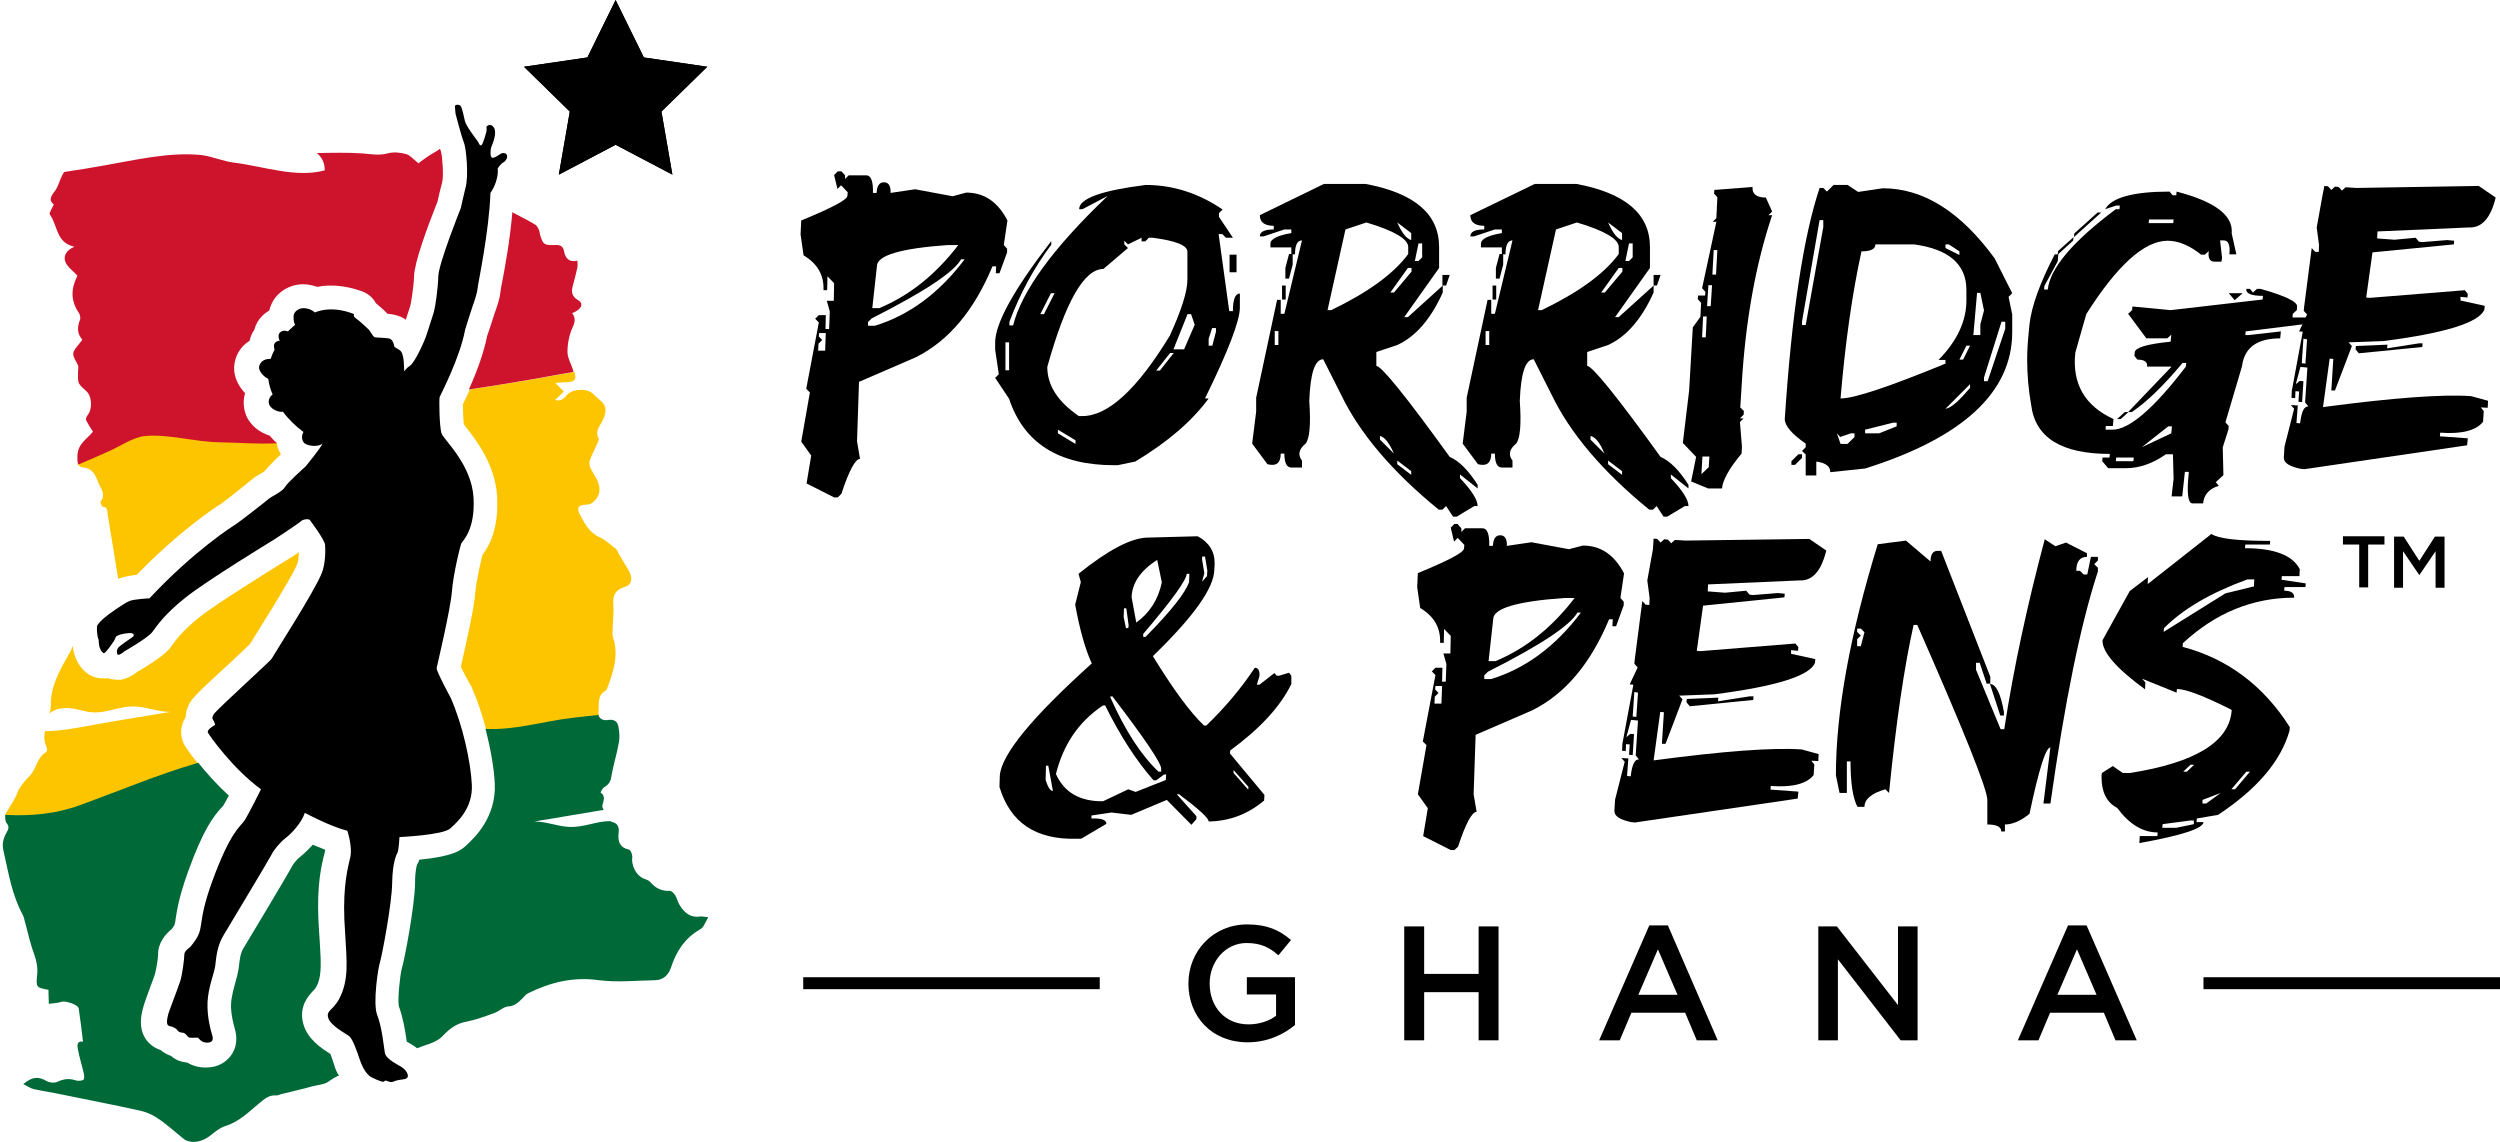 <?xml version="1.0" encoding="utf-8"?>
<!-- Generator: Adobe Illustrator 27.3.1, SVG Export Plug-In . SVG Version: 6.00 Build 0)  -->
<svg version="1.1" xmlns="http://www.w3.org/2000/svg" xmlns:xlink="http://www.w3.org/1999/xlink" x="0px" y="0px"
	 viewBox="0 0 752.9 344" style="enable-background:new 0 0 752.9 344;" xml:space="preserve">
<style type="text/css">
	.st0{display:none;}
	.st1{display:inline;fill:#030304;}
	.st2{display:none;fill:#FFFFFF;}
	.st3{fill:#FED118;}
	.st4{fill:#CF1428;}
	.st5{fill:#FDC500;}
	.st6{fill:#006938;}
	.st7{fill:#CE132D;}
</style>
<g id="Layer_2" class="st0">
	<rect x="-71.9" y="-75" class="st1" width="885.9" height="469.5"/>
</g>
<g id="Layer_1">
	<rect x="-48.4" y="-40.6" class="st2" width="850.4" height="425.2"/>
	<g>
		<polygon points="185.4,43.6 168.3,52.6 171.6,33.6 157.8,20.1 176.9,17.3 185.4,0 193.9,17.3 213,20.1 199.2,33.6 202.5,52.6 		
			"/>
		<polygon points="185.4,43.6 168.3,52.6 171.6,33.6 157.8,20.1 176.9,17.3 185.4,0 193.9,17.3 213,20.1 199.2,33.6 202.5,52.6 		
			"/>
		<g>
			<path d="M253.5,51.7l1,1.1v1.1l1.1-1.1h5.3c1.4,0,2.1,1.8,2,5.3h1.1c0.1-2.1,0.8-3.2,2.2-3.2c1.4,0,2.1,1.1,2,3.2l7.4-1.1
				l11.3,2.1L291,58c5.4,0,9.5,2.8,12.4,8.4l-1.1,7.4l1,1.1v1.1l-2.3,6.3h-1.1l0.1-2.1h-1.1c-5.5,13.2-13.1,22.4-23.1,27.4
				l-17.1,7.4l-0.6,17.9l0.9,5.3c-1.4,0-3.3,3.5-5.6,10.5l-1.1,1.1h-1.1l-8.3-4.2l1.4-8.4l-3-4.2l2.6-14.8l-1.1-1.1l3.8-20l-1.1-1.1
				l1.1-1.1h2.1l-0.1,4.2h1.1l0.2-5.3l-0.9-3.2h2.1l0.1-5.3l-2-2.1l-0.1,4.2h-1.1c0.2-4.5-1.8-8-6-10.5l-0.9-6.3l0.2-4.2
				c9.2-3.8,13.8-6.2,13.9-7.4l0.1-1.1l-2-2.1l-1.1,1.1l-1-4.2l1.1-1.1H253.5z M246.7,100.2l-0.1,1.1l1,1.1l-1.1,1.1l-0.1,2.1h2.1
				l0.2-5.3H246.7z M289.5,78c-2.2,4-11.2,9.9-27,17.9l-1.1,1.1v1.1h2.1c10.4-3.2,19.4-9.9,27-20H289.5z M262.7,92.8h2.1
				c9.1-3.8,17-10.1,23.8-19h-3.2c-14.1,1-21.2,3.1-21.3,6.3L262.7,92.8z"/>
			<path d="M345,55.7c8.3,0,16,2.5,23.2,7.4l-1.1,1.1v1.1l4.2,6.3h-2.1l-1.1-1.1h-1.1l3.2,23.2h1.1c0-3.5,0.7-5.3,2.1-5.3v4.2
				c0,4-3.5,13.1-10.5,27.4h1.1c-5,6.8-12.3,13.1-22.1,19l-5.3,1.1h-1.1c-16.7,0-27.2-6.7-31.6-20l-4.2-6.3l1.1-1.1l-1.1-7.4v-2.1
				c0-5.8,5.6-16,16.9-30.6v1.1c-5.2,6.9-9.4,14.7-12.6,23.2v1.1h1.1c2.6-10.3,12-23.3,28.5-39L326,63H325
				C325,59.8,331.6,57.4,345,55.7z M302.8,103.1v8.4h1.1v-8.4H302.8z M316.5,88.3l-3.2,6.3h1.1l3.2-6.3H316.5z M339.7,73.6l-1.1-1.1
				v1.1l1.1,1.1l-7.4,6.3c-5.8,0-11.4,9.8-16.9,29.5c0,5.6,3.2,10.5,9.5,14.8h1.1c7.7,0,16.5-8.1,26.3-24.2
				c3.5-7.7,5.3-13.3,5.3-16.9v-8.4c0-1.9-3.5-3.3-10.5-4.2h-1.1l-1.1,1.1h-1.1v-1.1L339.7,73.6z M318.6,129.4v1.1l5.3,3.2v-1.1
				L318.6,129.4z M352.4,106.3l-4.2,5.3h1.1l4.2-5.3H352.4z M357.6,94.7l-4.2,10.5h3.2l3.2-7.4l-1.1-3.2H357.6z M365,98.9L364,102
				v2.1h1.1l1.1-4.2v-1.1H365z M370.3,76.7h2.1V82h-2.1V76.7z"/>
			<path d="M398.7,55.4h12.6c14.8,2.8,22.1,9.1,22.1,19v6.3l-10.5,14.8h1.1l10.5-9.5v2.1c-3.6,8-8.2,13.3-13.7,15.8l-6.3,2.1v4.2
				c1.5,0,8.9,9.1,22.1,27.4c2.8,1.2,5.6,4,8.4,8.4v1.1l-5.3-4.2v1.1c3.5,3.7,5.3,6.5,5.3,8.4H444l-5.3,3.2h-1.1l-2.1-3.2l-1.1,1.1
				h-1.1c-14.1-11.5-23.9-23.1-29.5-34.8l-5.3-10.5c-2.5,0-3.9,4.2-4.2,12.6c0.5,7,0.1,11.3-1.1,12.8c-2.1,1.7-2.4,3.4-1.1,5.1v2.1
				h-3.2c-1.4,0-2.1-1.4-2.1-4.2h-1.1c0,2.8-1.3,3.9-4,3.2l-4.6-6.2l1.2-9.6v-4.2l6.3-29.5h1.1v4.2h1.1l5.3-22.1
				c-1.4,0-2.1,1.4-2.1,4.2h-1.1v-2.1h-6.3v-1.1c0-1.4,2.1-2.5,6.3-3.2v-1.1h-2.1l-6.3,2.1h-1.1c0-1.4,1.4-2.1,4.2-2.1v-1.1
				c-2.8,0-4.2-1.1-4.2-3.2L398.7,55.4z M383.9,99.7v4.2h1.1v-4.2H383.9z M386.1,86h1.1v4.2h-1.1V86z M388.2,76.5h1.1v3.2l-1.1,4.2
				h-1.1v-3.2L388.2,76.5z M399.8,93.4h1.1c11-5.3,18.8-10.9,23.2-16.9v-2.1c0-2.4-4.2-4.9-12.6-7.4l-6.3,2.1L399.8,93.4z
				 M415.6,131.3v1.1l4.2,4.2C418.4,133.4,417,131.6,415.6,131.3z M424,80.7l-5.3,7.4h1.1l5.3-6.3v-1.1H424z M420.8,67
				c1.4,3.2,2.8,4.9,4.2,5.3v-2.1L420.8,67z M420.8,138.7v1.1l4.2,3.2v-1.1L420.8,138.7z M427.2,73.3l-1.1,5.3h1.1l1.1-1.1v-4.2
				H427.2z M434.5,82.8h2.1l-1.1,3.2h-1.1V82.8z"/>
			<path d="M462.2,55.4h12.6c14.8,2.8,22.1,9.1,22.1,19v6.3l-10.5,14.8h1.1L498,86v2.1c-3.6,8-8.2,13.3-13.7,15.8L478,106v4.2
				c1.5,0,8.9,9.1,22.1,27.4c2.8,1.2,5.6,4,8.4,8.4v1.1l-5.3-4.2v1.1c3.5,3.7,5.3,6.5,5.3,8.4h-1.1l-5.3,3.2h-1.1l-2.1-3.2l-1.1,1.1
				h-1.1c-14.1-11.5-23.9-23.1-29.5-34.8l-5.3-10.5c-2.5,0-3.9,4.2-4.2,12.6c0.5,7,0.1,11.3-1.1,12.8c-2.1,1.7-2.4,3.4-1.1,5.1v2.1
				h-3.2c-1.4,0-2.1-1.4-2.1-4.2h-1.1c0,2.8-1.3,3.9-4,3.2l-4.6-6.2l1.2-9.6v-4.2l6.3-29.5h1.1v4.2h1.1l5.3-22.1
				c-1.4,0-2.1,1.4-2.1,4.2h-1.1v-2.1h-6.3v-1.1c0-1.4,2.1-2.5,6.3-3.2v-1.1h-2.1l-6.3,2.1h-1.1c0-1.4,1.4-2.1,4.2-2.1v-1.1
				c-2.8,0-4.2-1.1-4.2-3.2L462.2,55.4z M447.4,99.7v4.2h1.1v-4.2H447.4z M449.5,86h1.1v4.2h-1.1V86z M451.6,76.5h1.1v3.2l-1.1,4.2
				h-1.1v-3.2L451.6,76.5z M463.2,93.4h1.1c11-5.3,18.8-10.9,23.2-16.9v-2.1c0-2.4-4.2-4.9-12.6-7.4l-6.3,2.1L463.2,93.4z
				 M479,131.3v1.1l4.2,4.2C481.9,133.4,480.5,131.6,479,131.3z M487.5,80.7l-5.3,7.4h1.1l5.3-6.3v-1.1H487.5z M484.3,67
				c1.4,3.2,2.8,4.9,4.2,5.3v-2.1L484.3,67z M484.3,138.7v1.1l4.2,3.2v-1.1L484.3,138.7z M490.6,73.3l-1.1,5.3h1.1l1.1-1.1v-4.2
				H490.6z M498,82.8h2.1L499,86H498V82.8z"/>
			<path d="M527.8,56.3c-0.2,2.1,1.2,3.2,4,3.2l1.9,4.2l-1.1,1.1h1.1c-5,14.9-8.1,32.1-9.2,51.6l-0.4,6.3l1.1,1.1l-0.1,1.1l-1.1,1.1
				h1.1l-1.1,1.1l0.6,7.4l-0.1,2.1c-3.8,4.5-5.7,8.1-5.9,10.5h-4.2l-5.1-2.1l1.5-7.4l-4-4.2l1.9-15.8l1.1-19l2.3-3.2l0.2-4.2l-1-1.1
				l0.1-1.1h2.1l0.1-1.1l-1-1.1l4.3-20h-1.1l1.1-1.1l0.3-6.3l-1-1.1l0.1-1.1L527.8,56.3z M512.7,137.5l-0.3,5.3l2.2-2.1l0.2-3.2
				H512.7z M512.9,95.3l-0.3,6.3h1.1l0.3-6.3H512.9z M514.5,85.9l-0.4,6.3h1.1l0.4-6.3H514.5z M516.1,75.3l-0.4,7.4h1.1l0.4-7.4
				H516.1z"/>
			<path d="M552.2,55.7h4.2l3.2,2.1l7.4-1.1c12.2,0,23.4,7,33.7,21.1l5.3,10.5l-1.1,1.1l1.1,5.3v5.3c0,18.1-14.8,31.8-44.3,41.1
				l-10.5,1.1c0-1.8-1.4-2.8-4.2-3.2v4.2h-3.2v-6.3l-1.1-1.1l1.1-1.1v-1.1c-4.2-2.9-6.3-5.4-6.3-7.4c2.1-31.8,5.6-55,10.5-69.6h1.1
				l1.1,1.1L552.2,55.7z M541.6,136.8h1.1v1.1l-2.1,2.1h-1.1v-1.1L541.6,136.8z M548,66.2l-5.3,30.6v1.1h1.1l5.3-29.5v-2.1H548z
				 M553.2,130.5l1.1,3.2h2.1l2.1-2.1v-1.1h-1.1l-3.2,1.1L553.2,130.5z M564.8,73.6c0,1.4-1.4,2.1-4.2,2.1
				c-2.8,12.8-4.9,27.6-6.3,44.3c4.1,0,14.6-3.5,31.6-10.5v-1.1h-2.1c5.6-5.7,8.4-11.7,8.4-17.9v-3.2c0-7.7-5.3-12.3-15.8-13.7
				H564.8z M561.7,129.4v1.1h4.2l5.3-2.1v-1.1h-1.1L561.7,129.4z M585.9,73.6v1.1l4.2,2.1v-1.1l-3.2-2.1H585.9z M585.9,123.1
				c1.7-0.2,4.1-2.4,7.4-6.3v-1.1L585.9,123.1z M592.2,104.1l-2.1,4.2h1.1l2.1-4.2H592.2z M595.4,88.3l-1.1,12.6h2.1v-3.2l1.1-4.2
				l-1.1-5.3H595.4z M602.8,96.8l-5.3,16.9v1.1h1.1l5.3-15.8v-2.1H602.8z"/>
			<path d="M653.4,57.7l0.9,1.1h1.1l0.1-1.1c11.6,3,17.1,7.2,16.6,12.6l1.4,6.3h-2.1c0.3-2.8-0.3-4.2-1.7-4.2h-1.1l0.6,5.3l-0.2,1.1
				h-2.1c-1.4,0-2-1.1-1.7-3.2l-1.2,1.1h-1.1c-3.5-2.8-6.9-4.2-10.1-4.2c-7,0-15.2,7.4-24.5,22.1l-3.3,11.6c-1,9.3,2.8,16,11.5,20
				l-0.2,2.1h-2.1l-0.1,1.1h2.1c5,0,12.4-6.3,22.1-19l0.1-1.1h-1.1c-5.6,6.7-10.7,11.7-15.3,14.8h-1.1l13.1-13.7h-7.4
				c0.2-1.4-0.8-2.1-2.9-2.1l-0.9-1.1l0.1-1.1c0.1-1.4,3.7-2.5,10.8-3.2l0.2-2.1l-1.2,1.1h-6.3l-5.5-7.4l1.2-1.1l0.1-1.1l11.5,1.1
				l27.7-3.2l0.1-1.1c-3.5,0-5.2-0.7-5-2.1h1.1l0.9,1.1l1.2-1.1h1.1c7.5,2.1,11.1,3.9,11,5.3l-0.1,1.1l-1.2,1.1l-0.1,1.1h4.2
				l-0.2,2.1h-1.1l-17,2.1l-0.1,1.1h1.1l9.6-1.1l-0.2,2.1c-7,0-10.8,2.8-11.5,8.4l-5,16.9l1,1.1l-0.1,1.1l-1.7,5.3l0.2,8.4l-2.3,2.1
				l0.9,1.1c-2.9,0.9-4.5,2.7-4.7,5.3h-3.2c-1.4,0-1.8-3.2-1.1-9.5H658l-0.8,7.4H654l0.6-5.3l-0.2-7.4h-2.1c-4,2.8-8,4.2-12.1,4.2
				h-5.3l-1.8-2.1l0.1-1.1h2.1l0.1-1.1c-14.6,0-22.5-4.9-23.7-14.8c-0.8-4.5-1.2-9.1-1.2-13.6c0-2.8,0.2-5.6,0.5-8.5l0.2-2.1
				c0.6-5.4,3.1-12.4,7.6-21.1h1.1l-0.2,2.1l-4,7.4l-0.1,1.1h1.1c0.7-6.4,7.5-14.5,20.5-24.2h1.1l0.1-1.1h-1.1l-3.3,1.1
				C635.9,59.5,642.4,57.7,653.4,57.7z M624.5,71.4l-0.2,1.1l-4.6,4.2l0.1-1.1L624.5,71.4z M631.7,64h1.1l-8.2,7.4l0.1-1.1L631.7,64
				z M637.3,137.8l-0.1,1.1h5.3l0.1-1.1H637.3z M639.9,124.1h1.1l-2.3,2.1h-1.1L639.9,124.1z M645,134.7l8.9-4.2l0.2-2.1h-1.1
				L645,134.7z M647.2,66.1l-0.1,1.1h7.4l0.1-1.1H647.2z M671.2,88.3h4.2l-2.4,2.1L671.2,88.3z"/>
			<path d="M746.5,56l5.1,3.5c-1.5,6.2-4.2,9.2-8.1,9L716,69.7l-0.1,2.1l5.2,0.4l6.4-0.6l1,1.2l1.1,0.1l7.4-0.6l2.1,0.2l-0.1,1.1
				L714.5,76l-1.9,13.6l1.1,0.1l28.6-2.3l0.9,1.1l-0.1,1.1l-2.1-0.2v1.1l7.3,1.6l-0.1,1.1c-1.5,3.9-11.6,7.1-30.3,9.5l-10.6,0.4
				l1,1.1l-5.1,13.4h-1.1l0.6-9.5l-1.1-0.1l-2,14.6c21-2.8,35.9-3.9,44.6-3.3l5.1,1.4l-0.1,2.1l-2.1-0.1l0.9,1.1l-0.2,3.2
				c-2,2.6-6.3,3.8-12.9,3.3l-0.1,1.1l8.4,0.6l-0.2,2.1l-49,7.2l-1.1-0.1c-3.4-0.7-5.1-1.8-5.1-3.3v-0.2l0.2-3.2l2.9-11.4l-1-1.1
				l2.1,0.1l-0.4,5.3l1.1,0.1c0.4-3.5,1.2-5.2,2.5-5.1l-1-1.2l0.7-10.5l-2.1-0.2l-1.4,5.2l1.2-1l1.1,0.1l-0.4,6.3l-1.1-0.1l0.2-3.1
				l-1.1-0.1l-0.1,2.1l-1.1-0.1l0.1-2.1l3.3-17.8l-1.1-0.1l2.4-5.1l-1-1.1l0.1-1.1l2.3-17.8l1,1.1l1.1,0.1l0.1-2.1l-0.7-5.3l1.7-9.4
				L700,56l1.1,0.1l1,1.1l1.1-1l1.1,0.1l1,1.1l1.1-1l3.2,0.2L746.5,56z M693.7,102l-0.5,7.4l1.1,0.1l0.5-7.3L693.7,102z
				 M728.5,103.4h1.1l-0.1,1.1l-19.1,1.9l-1-1.2l0.1-1l9.5-0.4l-0.1,1.1L728.5,103.4z"/>
			<path d="M345.6,161.9l15.1-0.4c3.5,1.9,5.2,4.7,5.1,8.4l-0.1,1.7c-0.1,5.5-6.2,14.1-18.5,26c6,9.8,11.1,16.8,15.4,20.9h0.7
				c5.6-5.4,10.5-11.2,14.6-17.4c1,0,1.5,0.8,1.4,2.5l-0.8,2.6h0.8l4.5-3.5l0.7,0.8h0.7l3-0.9l0.7,0.9v2.5
				c-3.3,6.8-9.5,13.5-18.4,20l-0.1,0.9l10.4,12.5l-0.1,1.7c-4.9,4.1-10.4,6.2-16.7,6.3c0-1-2.9-3.7-8.9-8.2h-0.7l5.9,6.6v0.9
				l-1.5,1.7l-7.4-7.5l-10.7,4.5l-6-0.7l-6,0.9v0.9c3-0.1,4.5,0.4,4.5,1.6l-7.6,4.5h-1.5c-12.2,0.3-19.9-4.9-23.1-15.6l0.1-3.4
				c0.5-6.4,9.7-17.6,27.7-33.8c-1.9-4.1-3.6-10-5-17.7l1.7-6.8l-0.7-2.5C333.8,165.6,340.6,162,345.6,161.9z M315,230.6l-0.1,4.3
				c0.7,2.2,1.4,3.3,2.2,3.3l-1.4-7.6H315z M318,233.1c2.5,5.6,7.3,8.3,14.2,8.2l7.6-3.6l2.2,0.8l9.1-3.6l0.1-1.7l-0.7,0.1l-2.3,1.7
				h-0.8c-5.2-5.9-10.1-13.5-14.6-22.6l-0.7,0.1C324.8,217.4,320.2,224.3,318,233.1z M334.3,209.8c4.5,10.2,9.4,17.7,14.6,22.6h0.8
				v-0.9c0-1.7-4.9-9-14.7-21.8L334.3,209.8z M338.5,183.3l-0.1,2.5l0.7,3.4l0.7-0.1l0.1-0.8l-0.7-5.1H338.5z M340.8,179.9l1.4,7.6
				c4-2.9,6.6-6.9,7.7-12.1l-1.4-6.8C343.4,171.9,340.9,175.7,340.8,179.9z M357.4,172.7c0,1.9-4.4,8-13.1,18.2v0.9h0.7
				c7.7-7.8,12-13.3,13.1-16.5l0.1-2.5H357.4z M362.1,167.5l-0.1,0.9l0.7,4.2l-0.7,2.6l1.5-1.7l0.1-1.7l-0.7-4.2H362.1z
				 M371.5,231.9v0.9l4.4,5l0.1-0.8L371.5,231.9z"/>
			<path d="M439.1,158l1,1.1v1.1l1.1-1.1h5.3c1.4,0,2.1,1.8,2,5.3h1.1c0.1-2.1,0.8-3.2,2.2-3.2c1.4,0,2.1,1.1,2,3.2l7.4-1.1
				l11.3,2.1l4.2-1.1c5.4,0,9.5,2.8,12.4,8.4l-1.1,7.4l1,1.1v1.1l-2.3,6.3h-1.1l0.1-2.1h-1.1c-5.5,13.2-13.1,22.4-23.1,27.4
				l-17.1,7.4l-0.6,17.9l0.9,5.3c-1.4,0-3.3,3.5-5.6,10.5L438,256h-1.1l-8.3-4.2l1.4-8.4l-3-4.2l2.6-14.8l-1.1-1.1l3.8-20l-1.1-1.1
				l1.1-1.1h2.1l-0.1,4.2h1.1l0.2-5.3l-0.9-3.2h2.1l0.1-5.3l-2-2.1l-0.1,4.2h-1.1c0.2-4.5-1.8-8-6-10.5l-0.9-6.3l0.2-4.2
				c9.2-3.8,13.8-6.2,13.9-7.4l0.1-1.1l-2-2.1l-1.1,1.1l-1-4.2l1.1-1.1H439.1z M432.3,206.5l-0.1,1.1l1,1.1l-1.1,1.1l-0.1,2.1h2.1
				l0.2-5.3H432.3z M475.1,184.4c-2.2,4-11.2,9.9-27,17.9l-1.1,1.1v1.1h2.1c10.4-3.2,19.4-9.9,27-20H475.1z M448.3,199.1h2.1
				c9.1-3.8,17-10.1,23.8-19H471c-14.1,1-21.2,3.1-21.3,6.3L448.3,199.1z"/>
			<path d="M544.9,162.3l5.1,3.5c-1.5,6.2-4.2,9.2-8.1,9l-27.5,1.2l-0.1,2.1l5.2,0.4l6.4-0.6l1,1.2l1.1,0.1l7.4-0.6l2.1,0.2
				l-0.1,1.1l-24.5,2.5L511,196l1.1,0.1l28.6-2.3l0.9,1.1l-0.1,1.1l-2.1-0.2v1.1l7.3,1.6l-0.1,1.1c-1.5,3.9-11.6,7.1-30.3,9.5
				l-10.6,0.4l1,1.1l-5.1,13.4h-1.1l0.6-9.5l-1.1-0.1l-2,14.6c21-2.8,35.9-3.9,44.6-3.3l5.1,1.4l-0.1,2.1l-2.1-0.1l0.9,1.1l-0.2,3.2
				c-2,2.6-6.3,3.8-12.9,3.3l-0.1,1.1l8.4,0.6l-0.2,2.1l-49,7.2l-1.1-0.1c-3.4-0.7-5.1-1.8-5.1-3.3V244l0.2-3.2l2.9-11.4l-1-1.1
				l2.1,0.1l-0.4,5.3l1.1,0.1c0.4-3.5,1.2-5.2,2.5-5.1l-1-1.2l0.7-10.5l-2.1-0.2l-1.4,5.2l1.2-1l1.1,0.1l-0.4,6.3l-1.1-0.1l0.2-3.1
				l-1.1-0.1l-0.1,2.1l-1.1-0.1l0.1-2.1l3.3-17.8l-1.1-0.1l2.4-5.1l-1-1.1l0.1-1.1l2.3-17.8l1,1.1l1.1,0.1l0.1-2.1l-0.7-5.3l1.7-9.4
				l0.2-3.2l1.1,0.1l1,1.1l1.1-1l1.1,0.1l1,1.1l1.1-1l3.2,0.2L544.9,162.3z M492.2,208.4l-0.5,7.4l1.1,0.1l0.5-7.3L492.2,208.4z
				 M527,209.7h1.1l-0.1,1.1l-19.1,1.9l-1-1.2l0.1-1l9.5-0.4l-0.1,1.1L527,209.7z"/>
			<path d="M574,162.8l7.4,6.3c0-2.1,0.7-3.2,2.1-3.2h1.1l14.8,37.9v2.1h-1.1l-2.1-6.3h-1.1v2.1l7.4,17.9h1.1
				c2.8-18.3,6.9-37.3,12.2-57.2l3.2,2.1l3.2-1.1l6.3,3.2v1.1c-2.1,0-3.2,1.4-3.2,4.2h1.1l1.1,1.1h1.1l1.1-5.3h2.1v1.1l-1.1,1.1
				l1.1,1.1v1.1c-5.3,16.2-10,39.5-14.3,69.9h-2.1l2.1-16.9c-1.4,0-3.5,6.7-6.3,20c-2.6,2.1-5.1,3.2-7.4,3.2v2.1h-1.1
				c0-1.4-1.4-2.1-4.2-2.1v-7.4c0-3.2-7-20.7-21.1-52.7h-1.1c-2.8,12.5-5.3,29.4-7.4,50.6l-1.1-1.1c-4.2,1.2-6.3,3-6.3,5.3h-2.1
				c-1.4-2.6-2.1-7.2-2.1-13.7h-1.1v9.5H554l-1.1-5.3c0-19.1,4.2-42.3,12.6-69.6L574,162.8z M559.3,189.2v1.1l1.1,1.1l-1.1,1.1v2.1
				h1.1l1.1-4.2l-1.1-1.1H559.3z M599.3,206c1.8,0,3.2,2.8,4.2,8.4v1.1h-1.1L599.3,206z"/>
			<path d="M666,160.8c1.9,1.4,7.8,2.1,17.7,2.1l-0.1,1.1h-7.4l-0.1,1.1c8.8,0,14.3,2.1,16.5,6.3l-0.1,2.1h-5.3l-0.1,1.1l7.3,1.1
				l-0.1,1.1h-6.3l-0.1,1.1c2.1,0,3.1,0.7,3,2.1c-12.5,0-23.7,4.6-33.5,13.7l-0.1,1.1c13.6,3.6,24.4,11.7,32.3,24.2l-0.1,1.1
				c-2.6,9.1-9.7,17.5-21.5,25.3l-6.4,1.1l-0.1,1.1h2.1c-0.1,1.9-6.5,4-19.3,6.3l0.1-2.1h5.3l0.1-1.1c-4.5,0-8.6-2.5-12.2-7.4
				c-3.1-1.6-4.7-4.7-4.7-9.2c0-0.4,0-0.8,0.1-1.3l3.3-2.1l3,2.1h2.1c19.8-3.1,30.1-9.4,30.7-19c-8.3-4.2-13.8-6.3-16.5-6.3
				l-0.1,1.1l-10.4-4.2l1,1.1l-0.1,2.1c-8.8-6.4-13-11.4-12.8-14.8l8.2-14.8l5.5-4.2l-0.1,2.1L666,160.8z M651.3,248.2l-0.1,1.1h4.2
				l5.3-1.1v-1.1h-1.1L651.3,248.2z M651.7,189.2l-0.1,1.1l18.6-11.6l8.6-2.1l0.1-2.1h-2.1C665.6,178.6,657.3,183.5,651.7,189.2z
				 M657.5,232.4h1.1l2.2-2.1h-1.1L657.5,232.4z M663.3,240.9v1.1h1.1l4.4-3.2L663.3,240.9z M676.5,232.4l-4.5,5.3h1.1l4.5-5.3
				H676.5z"/>
		</g>
		<g>
			<g>
				<path d="M713.2,176.9h-2.7v-12.9h-4.9v-2.5h12.5v2.5h-4.9V176.9z"/>
				<path d="M728.6,173.2L728.6,173.2l-4.9-7.2v11h-2.7v-15.4h2.9l4.7,7.3l4.7-7.3h2.9v15.4h-2.7v-11L728.6,173.2z"/>
			</g>
		</g>
		<g>
			<g>
				<path d="M375.7,313.9c-10.7,0-17.8-7.7-17.8-17.7c0-9.7,7.4-17.8,17.7-17.8c6,0,9.7,1.7,13.2,4.7l-3.8,4.6
					c-2.6-2.3-5.2-3.7-9.6-3.7c-6.3,0-11.1,5.5-11.1,12.2c0,7.1,4.7,12.3,11.7,12.3c3.2,0,6.2-1,8.3-2.6v-6.4h-8.8v-5.2H390v14.4
					C386.6,311.5,381.8,313.9,375.7,313.9z"/>
				<path d="M428.9,298.8v14.5h-6V279h6v14.3h16.4V279h6v34.3h-6v-14.5H428.9z"/>
				<path d="M517.3,313.3H511l-3.5-8.3h-16.2l-3.5,8.3h-6.2l15.1-34.6h5.6L517.3,313.3z M499.3,285.9l-5.9,13.7h11.8L499.3,285.9z"
					/>
				<path d="M571.6,279h5.9v34.3h-5.1l-18.9-24.4v24.4h-5.9V279h5.6l18.4,23.7V279z"/>
				<path d="M643.5,313.3h-6.4l-3.5-8.3h-16.2l-3.5,8.3h-6.2l15.1-34.6h5.6L643.5,313.3z M625.5,285.9l-5.9,13.7h11.8L625.5,285.9z"
					/>
			</g>
			<rect x="241.9" y="294.3" width="89.3" height="3.6"/>
			<rect x="663.6" y="294.3" width="89.3" height="3.6"/>
		</g>
		<g>
			<path class="st3" d="M1.5,247.6c0-0.1-0.1-0.3-0.1-0.4C1.5,247.3,1.5,247.5,1.5,247.6z"/>
			<path class="st3" d="M180.9,216.6c-0.2-0.2-0.4-0.5-0.5-0.8C180.5,216.2,180.7,216.4,180.9,216.6z"/>
			<path class="st3" d="M1.4,247c0-0.2,0-0.4,0-0.7C1.3,246.5,1.4,246.8,1.4,247z"/>
			<path class="st3" d="M1.4,245.6c0,0.2,0,0.5,0,0.7C1.3,246.1,1.4,245.8,1.4,245.6z"/>
			<path class="st3" d="M181.8,217.1c-0.3-0.1-0.5-0.2-0.7-0.3C181.4,217,181.6,217.1,181.8,217.1z"/>
			<path class="st3" d="M182.2,217.2c0.4,0.1,0.8,0.1,1.3,0C183,217.3,182.6,217.3,182.2,217.2z"/>
			<path class="st4" d="M24.1,140.5c-0.1-0.1-0.2-0.2-0.3-0.3C23.9,140.3,24,140.4,24.1,140.5z"/>
			<path class="st4" d="M24.5,140.7c-0.1,0-0.2-0.1-0.3-0.2C24.3,140.6,24.4,140.7,24.5,140.7z"/>
			<path class="st4" d="M23.5,139.8c0.1,0.1,0.1,0.3,0.2,0.4C23.7,140.1,23.6,140,23.5,139.8z"/>
			<path class="st4" d="M171.5,115.1c1.5-0.2,1.9-0.8,1.7-2.2C173.4,114.3,173,114.9,171.5,115.1z"/>
			<path class="st4" d="M177.8,141c0.2,0.5,0.5,1.1,0.9,1.6l0,0C178.3,142,178,141.5,177.8,141z"/>
			<path class="st4" d="M173,112.1c0.1,0.3,0.1,0.5,0.2,0.8C173.1,112.7,173.1,112.4,173,112.1z"/>
			<g>
				<path class="st5" d="M55.3,223.9c-1-2.2-1.2-5.1,0.6-7.9c0.1-2.1,0.9-4.2,2.5-6c1.3-1.5,4.9-4.9,10.7-10.2
					c2.3-2.2,5.2-4.8,6.2-5.9c0.3-0.4,0.6-0.9,1-1.6c9.6-15.3,12.5-20.6,13.2-22.4c0.3-0.8,0.5-2.2,0.5-3.6c-1,0.7-2.2,1.5-3.7,2.4
					c-5.8,3.6-21.6,13.4-26.4,17.3c-4.8,3.9-6.7,6.4-7.9,8.1l-0.6,0.8c-0.5,0.7-2.1,2.8-10,7.4c-0.9,0.7-2.2,1.6-3.8,2.1l-1.1,0.3
					l-1.3,0c-1,0-2-0.2-2.9-0.5l-0.2,0.1l-1.2,0c-3.6,0-6.6-2.4-8.2-6.3c-0.4-1.1-0.7-2.4-0.8-3.5c-0.3,0.8-0.6,1.7-1.1,2.4
					c-2.8,4.9-5.6,9.7-5.5,15.7c0,0.8-0.2,1.5-0.4,2.3c0.3-0.2,0.5-0.5,0.9-0.7c3.2-1.7,6.6-0.8,9.9,0c5.7,1.4,10-1.9,15.6-1.4
					c3.5,0.3,6.5,1.6,10,1.6c-9.6,1.6-19.1,3.1-28.7,4.9c-1.6,0.3-3.4,0.5-5.3,0.7c-1.2,0.1-2.5,0.2-3.8,0.2c-0.3,1.7-0.2,3.3,0.6,5
					c0.2,0.3,0,1.2-0.2,1.3c-2.9,1.6-2.8,5.2-5.2,7.4c-1.2,1.2-2.3,2.6-3.2,4.1c-0.6,2.2-2.6,4.9-4,7.4c0,0.1,0,0.1,0,0.2
					c7.7,0.4,15.1-0.2,22.7-3c11.8-4.3,23.4-9.2,35.4-12.7C57.2,227,55.7,224.7,55.3,223.9z"/>
				<path class="st5" d="M25.1,140.8c3.7,0.4,3.9,3.7,5.2,6c0.6,1,1.3,2.8,0,4.2c-0.2,0.2,0.4,1.6,0.6,1.6c1.5,0.1,1.4,1.2,1.5,2.2
					c1.1,6.5,2.1,13,3.2,19.5c0.1,0,0.2-0.1,0.3-0.1c1.4-0.5,3.4-0.9,5.3-1.1c12.2-12.6,22.4-19.5,25.4-21.4
					c1.1-0.7,8.1-6.3,9.4-7.4c0.7-0.6,1.5-1.1,2.4-1.6c0.4-0.2,0.9-0.5,1.3-0.8c0.7-0.9,2-2.3,4.9-5.1c-0.7-1.1-1.1-2.3-1.3-3.5
					c0,0-0.1-0.1-0.1-0.1c-5.7,0.3-11.5-0.2-17.3-0.3c-7.2-0.1-15.1-2.5-22.3-1.9c-3.6,0.3-7.5,2.9-10.8,4.5
					c-3.1,1.4-6.2,2.8-9.4,4.1C23.8,140.4,24.2,140.7,25.1,140.8z"/>
				<path class="st5" d="M189.9,173.1c-0.4-1.3-1.3-2.5-2-3.7c-0.5-0.9-1-1.7-1.5-2.5c-0.3-0.5-0.5-1.3-0.9-1.6
					c-1.6-1.2-3.1-2.7-4.9-3.5c-3.2-1.4-4.5-4.2-6-6.9c-1-1.9-0.4-2.9,1.8-2.9c1.5,0,2.3-0.7,3.2-1.8c1.5-2.1,1-4.1,0-6.1
					c-0.6-1.1-1.3-2.1-1.8-3.2c-0.3-0.7-0.4-1.6-0.2-2.2c0.6-1.7,1.5-3.3,2.2-5c0.2-0.5,0.7-1.2,0.5-1.6c-1.3-2.3,0.5-3.9,1.3-5.7
					c1.2-2.7,1-4.3-0.7-5.7c-0.8-0.7-1.6-1.4-2.4-2.2c-1.9-1.7-6.4-1.4-7.9,0.6c-0.9,1.1-2,1.9-3.4,1.3c1-0.9,1.8-1.7,2.6-2.5
					c-0.8-0.8-1.6-1.6-2.6-2.6c1.3-0.1,2.4-0.1,3.5-0.2c2.4-0.1,3-0.8,2.3-3.1c-4.1,0.7-8.3,1.5-12.3,2.2c-6.3,1.1-12.7,2-19.2,3.1
					c-0.6,1.4-1.3,2.9-2.1,4.4c0,1.7,0.1,4.6,0.3,6.1c0.2,0.2,0.3,0.4,0.5,0.7c2.9,3.6,8.9,11.2,9.5,20.9c0.6,10-2.6,15.4-4.4,17.7
					c-0.6,2.4-1.9,8.1-2.2,11.6c-0.3,4.1-2.2,12.8-4.2,21.6c0,0.2-0.1,0.3-0.1,0.5c0.7,1.4,1.8,3.7,3,5.7l0.2,0.3l0.1,0.3
					c1.7,3.9,3.2,8.3,4.3,12.6c8.5,0.6,17.5-2.2,26-3.3c2.6-0.3,5.3-0.6,8-0.9c-0.1-0.4-0.2-0.9-0.1-1.5c0.1-2.2-0.4-4.7,2.2-6.1
					c0.2-0.1,0.3-0.5,0.4-0.7c1.9-5,3.5-10,1.7-15.4c-0.2-0.7-0.1-1.6-0.1-2.4c0.1-2.6,0.4-5.2,0.2-7.7c-0.2-2.7,0.9-4.1,3.3-4.9
					C189.8,176.4,190.5,174.9,189.9,173.1z"/>
				<polygon class="st3" points="180.3,215.7 180.3,215.7 180.3,215.7 				"/>
			</g>
			<g>
				<g>
					<g>
						<path class="st6" d="M100.7,320.9c-0.5-1.6-0.9-2.7-1.2-3.5c-2.7-1.7-7-4.5-8.2-9.2c-1.4-5.3,1.9-8.6,2.9-9.7
							c0.6-0.6,1-1,1.6-2.5c1-2.8,0.9-6,0.5-12.3c-0.1-2-0.3-4.1-0.4-6.6c-0.5-10.6,0.9-16.5,1.8-20l0.2-0.8c0-0.1,0-0.2,0-0.4
							c-1.3-0.5-2.5-1-3.7-1.5c-1.9,2.1-3.6,3.5-4,3.8c-0.7,0.5-1.9,2-2.2,2.6c-1,2-13.3,22.5-14.7,24.8c-0.9,1.5-1.1,3.3-1.3,5
							c-0.1,0.5-0.1,1.1-0.2,1.5c-0.2,1.2-0.5,2.3-0.9,3.7c-0.5,1.9-1.2,4.3-1.3,6.4c-0.1,1.2,0,3.6,1,7.2c0.4,1.3,1.3,4.6-0.6,7.8
							c-1.2,2-3.1,3.4-5.4,4c-0.9,0.2-1.8,0.3-2.7,0.3c-2,0-3.9-0.5-5.5-1.5c-0.2,0-0.4,0-0.6-0.1c-2-0.2-3.4-1.1-4.3-1.9
							c-1.2-0.4-2.2-1-3.2-1.8c-1.9-0.6-3.4-1.8-4.5-3.4c-2.1-3.3-1.3-7-0.8-8.9c0.3-1.3,0.9-3,2.3-6.8c0.6-1.6,1.2-3.1,1.4-3.9
							c0.3-1,0.9-4.5,0.9-5.5c-0.1-3.9,2.4-6.5,4.1-7.9c0.9-1.1,1-1.4,1.2-3.1c0.4-2.6,1-6.6,3.7-14.1c4.6-12.8,7.7-16.8,10.3-19.6
							l0.3-0.3c0.3-0.4,0.9-1.6,1.7-3.1c-3.6-3.3-6.8-6.9-9.2-9.9c-12,3.5-23.6,8.4-35.4,12.7c-7.6,2.8-15.1,3.4-22.7,3
							c-0.1,0.9,0,2,0.4,2.5c0.9,1.1,0.5,1.8,0.1,2.6c-1.1,1.9-1.6,3.6-1,6c1.5,6.5,2.5,13.1,5.8,19.1c0.4,0.8,0.5,1.8,0.8,2.7
							c0.8,3,1.5,6.2,2.6,9.1c0.7,2,1.1,3.9,0.9,6.1c-0.4,3.9-0.3,3.9,3.4,4.6c0,0.2,0,0.4,0,0.6c0,1.2,0.1,2.4,0.1,3.6
							c0.3,0,0.6-0.1,1-0.1c1-0.1,1.9-0.2,2.8-0.5c1.1-0.4,5,0.8,5.2,2c0.5,3.3,0.9,6.6,1.3,10c-1.9-0.3-1.8,1.2-1.5,2.5
							c0.4,2.2,1.1,4.3,1.6,6.5c0.2,0.8,0.4,1.9,0.1,2.4c-0.4,0.4-1.6,0.5-2.3,0.3c-2-0.7-3.7-0.5-5.6,0.4c-0.9,0.4-2.3,0.3-3.2-0.2
							c-2.5-1.4-4.2-1.5-7.1,0.9c1.3,0.6,2.2,1.3,3.2,1.5c2.7,0.6,5.5,1,8.3,1.6c7.8,1.6,15.6,3.1,23.3,4.8c2,0.4,4,1.2,5.7,2.4
							c2.9,1.9,5.4,4.3,8.1,6.4c0.6,0.4,1.5,0.6,2.2,0.7c2.3,0.1,4.2-0.8,5.9-2.2c1.3-1,2.6-2.1,4.2-2.6c4-1.2,7-4.2,10-6.7
							c1.8-1.5,3.1-2.7,5.4-2.5c0.5,0,0.9-0.3,1.4-0.4c3.2-0.8,6.4-1.5,9.6-2.4c1.6-0.4,3.6-0.5,4.8-1.5c1-0.7,2-1.3,3-1.7
							C101.4,323,101,321.9,100.7,320.9z"/>
					</g>
					<g>
						<path class="st6" d="M210.9,276c-2.9,0.5-4.8-1.1-6.2-3.4c-0.6-0.9-0.8-2-1.3-2.9c-0.4-0.6-1.1-1.4-1.6-1.4
							c-2.4,0.1-4.3-0.7-5.9-2.6c-0.5-0.6-1.3-0.8-2-1.1c-2.3-0.9-3.8-3.9-3.5-6.4c0.1-0.7-0.4-2.1-0.9-2.3c-2.8-0.6-3.5-2.4-3.2-5
							c0.2-1.6-0.1-3-2.1-3.4c-0.1,0-0.2-0.1-0.3-0.2c-4.4-0.1-8.2,2.1-13,1.7c-3.5-0.3-6.5-1.6-10-1.6c7-1.2,14-2.3,20.9-3.5
							c-0.2-0.4-0.5-0.9-0.4-1.3c0.3-1.4,1.1-2.8-0.5-3.9c-0.1,0,0.5-1.2,0.9-1.5c1.3-0.8,2.1-1.6,2.3-3.3c0.6-3.5,1.7-6.9,2.3-10.4
							c0.3-1.6,0.1-3.3-0.2-4.9c-0.3-1.3-1.3-2-2.8-1.8c-1.7,0.3-2.8-0.2-3.2-1.5c-2.7,0.3-5.4,0.6-8,0.9c-8.4,1-17.5,3.8-26,3.3
							c1.6,6.1,2.6,12.1,2.8,16.4c0.5,10.3-6.2,16.5-8.7,18.8c-1.3,1.2-3.5,3.2-14,4.2c-0.2,0.6-0.4,1-0.7,1.5c0,0,0,0,0,0
							c0,0-0.6,1.5-0.6,5.5c-0.1,7-3.2,23.3-4,25.8c-0.5,1.9-1.3,9.1-0.9,11.3c1.2,3.2,1.9,7.1,2.4,10.7c0.2,0.1,0.5,0.3,0.7,0.4
							c0.5,0.3,0.9,0.5,1.3,0.8c0.4,0.2,0.7,0.5,1.1,0.8c1.2-0.5,2.4-0.9,3.6-1.3c1.7-0.6,3.1-1.3,4.3-2.6c1.9-2,4-3.6,6.9-4.1
							c2.9-0.6,5.7-1.6,8.4-2.6c1.5-0.5,2.8-1.9,4.2-2c1.9-0.1,3-1.1,4.2-2.3c0.6-0.6,1.2-1.4,1.9-1.7c6.7-3.3,13.6-5,21.3-3.9
							c5.5,0.7,11.2,0.1,16.8,0c2.6,0,4.2-1.7,4.9-3.9c1.6-4.9,4.2-8.8,8.7-11.4c0.4-0.2,0.7-0.5,1-0.9c0.5-0.8,0.9-1.7,1.5-2.8
							C212.2,276.2,211.5,275.9,210.9,276z"/>
					</g>
				</g>
			</g>
			<path d="M152.7,46.8c-0.3-0.9-1.4-0.8-1.9-0.5c-0.5,0.3-1.9,1.4-2.6,1.2c-0.6-0.2-0.6-2.3-0.2-3.3c0.4-1,1.7-4.1,0.8-5.7
				c-1-1.6-2.3-0.6-2.3-0.2c0.1,0.4,0,1.3,0,1.3s-0.9,3.4-1.4,4c-0.6,0.6-0.8-0.4-1.2-1c-0.4-0.6-3.5-4.5-3.9-6.2
				c-0.4-1.6-0.8-4.1-1.4-4.6c-0.7-0.5-1.6-0.2-1.6,0.2c0,0.4,0.2,2.3,0.2,2.3s1.8,6.9,2.5,8.6c0.7,1.7,1.5,10,0.5,13.6
				c-0.9,3.6-1.4,6.1-1.4,6.1s-6.7,16.7-6.8,20.6c-0.1,3.9-0.9,9.1-1.3,10.6c-0.4,1.5-2.2,6.8-2.4,7.5c-0.2,0.7-3.2,7.8-4.9,8.9
				c-1.7,1.1-1.6,2.2-1.7,1.1c-0.1-1.1,0.1-5-1.4-5.9c-1.5-0.9-1.5-0.9-1.5-0.9s-0.3-1.9-1.2-2.4s-4.4-0.3-4.9-0.6
				c-0.4-0.3-1-1.4-1.6-2.2c-0.7-0.7-2.9-2.7-4-3.5c-1.1-0.8-0.1-1.1-0.7-1.3c-0.6-0.2-6.2-2.6-11.6-0.4c-0.8-0.8-2.2-1.3-3.3-1.3
				c-1.7,0-3.1,1.1-3.1,2.6c0,1.3,0.2,2.1,0.5,2.4c-0.7,0.6-1.5,1.3-2.2,2c-0.3-0.1-0.7-0.2-1-0.2c-1,0-1.8,0.7-1.8,1.5
				c0,0.9,0.2,1.3,0.4,1.5c-1,0-1.8,0.7-1.8,1.5c0,0.6,0.1,1,0.2,1.2c-0.5,0.9-0.9,1.9-1.2,2.8c-0.1,0-0.3,0-0.4,0
				c-1.7,0-3,1.1-3.1,2.6c0,1.1,1.4,2.8,2.8,3.4c0.2,1.6,0.6,3.1,1.3,4.7c-1.1,0.8-1.5,2.2-0.9,3.3c0.6,1.1,2.5,2.1,4,1.9
				c1.8,2.4,4,4.5,6.2,6.1c-0.6,1-0.6,2.3,0.1,3.2c1,1.1,4.4,1.4,5.6,0.3c-0.1,0.8-5,6.8-5,6.8s-5.6,5-6.3,6.3
				c-0.7,1.3-3.8,2.7-4.7,3.4c-0.9,0.8-9,7.1-10.1,7.8c-1.1,0.7-12.4,7.8-26,22.3c0,0-4.5,0.2-6,0.8c-1.6,0.6-6.9,4.4-7.5,5
				c-0.6,0.5-2.2,1.9-2.3,2.7c-0.1,0.8,0.1,3.5,0.5,3.9c0,0,0,1.8,0.4,2.6c0.3,0.9,0.9,1.6,1.3,1.5c0.4-0.1,3.2-3.7,3.4-4.7
				c0.2-1,4.3-1.5,4.9-1.3c0.6,0.2,0.8,0.7,0.3,1.1c-0.4,0.3-4.2,2.8-4.5,3.4c-0.4,0.6-0.5,2.2,0.3,2c0.9-0.3,1.6-1,1.6-1
				s7.2-4.1,8.5-5.9c1.3-1.7,3.4-5.1,9.8-10.2c6.3-5.1,27-17.7,27-17.7s7-4.6,7.8-5.3c0.7-0.8,2.5-0.9,2.8-0.5
				c0.3,0.4,4.5,6,4.6,7.5c0.1,1.5,0.2,5.5-1,8.5c-2.2,5.6-14.8,25.1-15.1,25.8c-0.4,0.7-15.1,14-17.2,16.4c0,0-1,1.2-0.5,1.9
				c0.5,0.7,0.7,1.6,0.7,1.6s-2.6,1.4-2.2,2.3c0.4,0.9,7.7,11.1,16,17.1c0,0-3.9,7.9-5.1,9.6c-1.2,1.7-4.1,3.2-9.5,17.9
				s-1.5,13.8-6.8,20.1c0,0-1.8,1.1-1.7,2.3c0,1.2-0.6,5.9-1.2,7.8c-0.6,1.9-3.2,8.6-3.6,9.9c-0.3,1.3-0.9,3.4,0.3,3.7
				c1.2,0.2,2,0.8,2.2,1c0.1,0.2,0.7,1,1.7,1c1.1,0,1.5,1.4,2.2,1.5c0.7,0.1,2.5,0,2.5,0s0.5,0.6,0.9,0.9c0.4,0.4,1.5,0.8,2.7,0.5
				s0.9-1.6,0.6-2.5c-0.3-0.9-1.5-5.3-1.3-9.6c0.2-4.4,2-8.7,2.3-10.8c0.3-2.1,0.4-5.8,2.5-9.3c2.1-3.5,13.7-22.8,14.4-24.2
				c0.7-1.5,2.7-3.9,4.3-5.1c1.6-1.2,4.8-4.5,5.8-7.6c0,0,7.6,4.1,12.8,5.4c0,0,1.6,4.8,0.9,7.9c-0.7,3.1-2.2,8.3-1.8,18.8
				c0.5,10.5,1.5,16.1-0.6,21.8c-2.1,5.7-4.9,5.2-4.3,7.7c0.6,2.5,5.3,4.8,6.4,5.7c1.1,0.9,2.5,5.1,3,6.6c0.5,1.5,1.7,4.8,3.8,5.8
				c2.1,1,3.5,1.6,3.8,1.1c0.3-0.6,1.5,0.6,2.5,0.2c1-0.4,1.4-0.5,2.2-0.6c0.8-0.1,2.1-0.2,2.3-0.9c0.2-0.6-0.4-2-1.8-2.9
				c-1.4-0.9-4.7-2.4-5.1-4.3c-0.3-1.9-0.9-7.9-2.3-11.4c-1.4-3.5,0.3-14.5,0.9-16.2c0.5-1.6,3.5-17.1,3.6-23.5
				c0.1-6.4,1.3-8.6,1.6-9.2c0.4-0.6,0.6-4.7,0.6-4.7s13.2-0.6,15.3-2.6c2.2-2,6.8-6.1,6.5-13.1c-0.3-6.9-2.8-18.2-6.4-26.3
				c0,0-4.3-7.9-4.2-8.9c0.2-1,4.2-17.8,4.6-23.1c0.4-5.2,2.5-13.7,2.8-14.4c0.3-0.7,4.3-4,3.7-13.9c-0.6-9.9-8.8-17.2-9.6-19.2
				c-0.7-1.9-0.8-10.5-0.6-11c0.2-0.6,6.1-11.7,7.7-20.4c0,0,1.9-6.1,2.2-6.9c0.3-0.8,1.4-3.9,1.5-5.3c0.1-1.4,3.5-17.1,3.9-28.9
				c0,0,2.5-3.3,2.2-7.4c0,0,0.9-1.4,1.7-1.8C152.1,48.7,152.9,47.7,152.7,46.8z"/>
			<g>
				<g>
					<g>
						<path class="st7" d="M174.1,90.4c-1.9-1.1-2.1-2.5-1.6-4.3c0.5-1.9,1-3.7,1.4-5.6c0.1-0.6,0-1.2,0-2c-2.5,0.6-3.6-0.7-4-2.7
							c-0.3-1.8-1.3-2.1-2.9-2c-3.2,0.1-3.5-0.2-4.4-3.3c-0.1-0.4-0.1-0.9-0.3-1.3c-0.3-0.6-0.6-1.3-1.2-1.6c-2-1.2-4-2.2-6.1-3.3
							c-0.2-0.1-0.4-0.3-0.7-0.4c-0.7,8.4-2.3,17.1-3.2,21.7c-0.2,1.1-0.4,2-0.4,2.4c-0.2,1.9-0.9,4.1-1.9,6.8
							c-0.3,1-1.6,5.1-2.1,6.4c-0.9,4.5-2.7,9.9-5.5,16.1c6.5-1,12.9-2,19.2-3.1c4-0.7,8.2-1.5,12.3-2.2c0,0,0,0,0-0.1
							c-0.5-2-1.8-4-1.8-5.9c0-2.5,0.5-5.1,1.5-7.3c0.8-1.7,1-2.9-0.1-4.4C175.2,93.2,175.9,91.4,174.1,90.4z"/>
					</g>
					<g>
						<path class="st7" d="M23.2,83.3c-1.9,3.8-1.9,7.4,0.6,11c0.3,0.5,0.5,1.4,0.3,2c-0.9,2.2-0.9,4.2,0.7,6
							c-0.4,0.5-0.7,0.9-1,1.3c-2.3,2.8-2.2,2.9-0.4,6.2c0.4,0.7,0,1.9,0.1,2.8c0,1-0.1,2.1,0.3,2.9c0.5,0.9,1.5,1.6,2.2,2.3
							c1.7,1.5,1.9,5.4,0.4,7.2c-0.3,0.4-0.6,1.1-0.5,1.5c0.6,1.2,1.3,2.3,2.1,3.5c-1.7,2.2-4.6,3.5-4.7,7.4c0,1,0,1.9,0.3,2.5
							c3.1-1.3,6.3-2.7,9.4-4.1c3.4-1.5,7.2-4.2,10.8-4.5c7.1-0.6,15,1.8,22.3,1.9c5.7,0.1,11.5,0.6,17.3,0.3
							c-0.8-0.7-1.5-1.5-2.2-2.3c-2.9-0.9-5.5-2.9-6.8-5.5c-1.1-2.3-1.3-4.9-0.6-7.3c-1.9-2-3.3-4.6-3.3-7.6
							c0.1-3.5,1.9-6.5,4.7-8.2c0.2-1.2,0.7-2.3,1.4-3.3c0.4-1.6,1.2-3,2.4-4.2c0.6-0.6,1.4-1.2,2.1-1.6c0.5-2.1,1.6-4,3.3-5.4
							c1.9-1.6,4.4-2.5,6.9-2.5c1.3,0,2.8,0.3,4.3,0.8c1.3-0.3,2.7-0.4,4.2-0.4c3.1,0,6.4,0.7,9.4,1.8c1.8,0.7,3.2,2,4,3.5
							c1.3,1.1,2.7,2.3,3.3,3c0.1,0.1,0.1,0.1,0.2,0.2c1.4,0.1,2.9,0.4,4.2,1c0.5,0.2,0.9,0.5,1.3,0.8c0.5-1.6,1.2-3.7,1.4-4.3
							c0.2-0.9,1-5.5,1.1-8.8c0.1-4.2,3.9-14.5,7.1-22.6c0.2-1.1,0.7-3.2,1.4-5.8c0.4-1.7,0.1-7.4-0.4-9.2c-0.1-0.2-0.2-0.5-0.3-0.8
							c-1,0.8-2.1,1.3-3.2,2c-1.1,0.7-2.1,1.5-3.3,2.4c0.1,0.1-0.1-0.2-0.4-0.4c-1.1-0.8-2.1-2.1-3.3-2.4c-1.8-0.5-3.8-0.7-5.6-0.2
							c-2.6,0.7-5,0.2-7.5,0c-4.6-0.3-9.2-0.2-13.8-0.1c1.4,1.1,2.4,2.7,2.4,5.2C89.2,53.7,79,50,70.6,49c-3.4-0.4-6.7-1.9-9.9-2.3
							c-9.6-1-20,1.5-29.7,3.2c-3.8,0.7-7.7,1.3-11.7,1.9c-0.4,0.7-0.8,1.4-1.1,2.2c-0.5,1.1-0.8,2.3-1.5,3.3
							c-1.1,1.5-2.3,2.8-0.5,4.3c-0.5,1.1-1.5,2.6-1.2,3c2.4,3.2,1.8,8.5,7.4,9.7c-2.5,1.1-3.4,2.8-2.7,4.6c0.6,1.5,2.2,2.6,3.5,4
							C23.3,82.9,23.3,83.1,23.2,83.3z"/>
					</g>
				</g>
			</g>
		</g>
	</g>
</g>
</svg>
